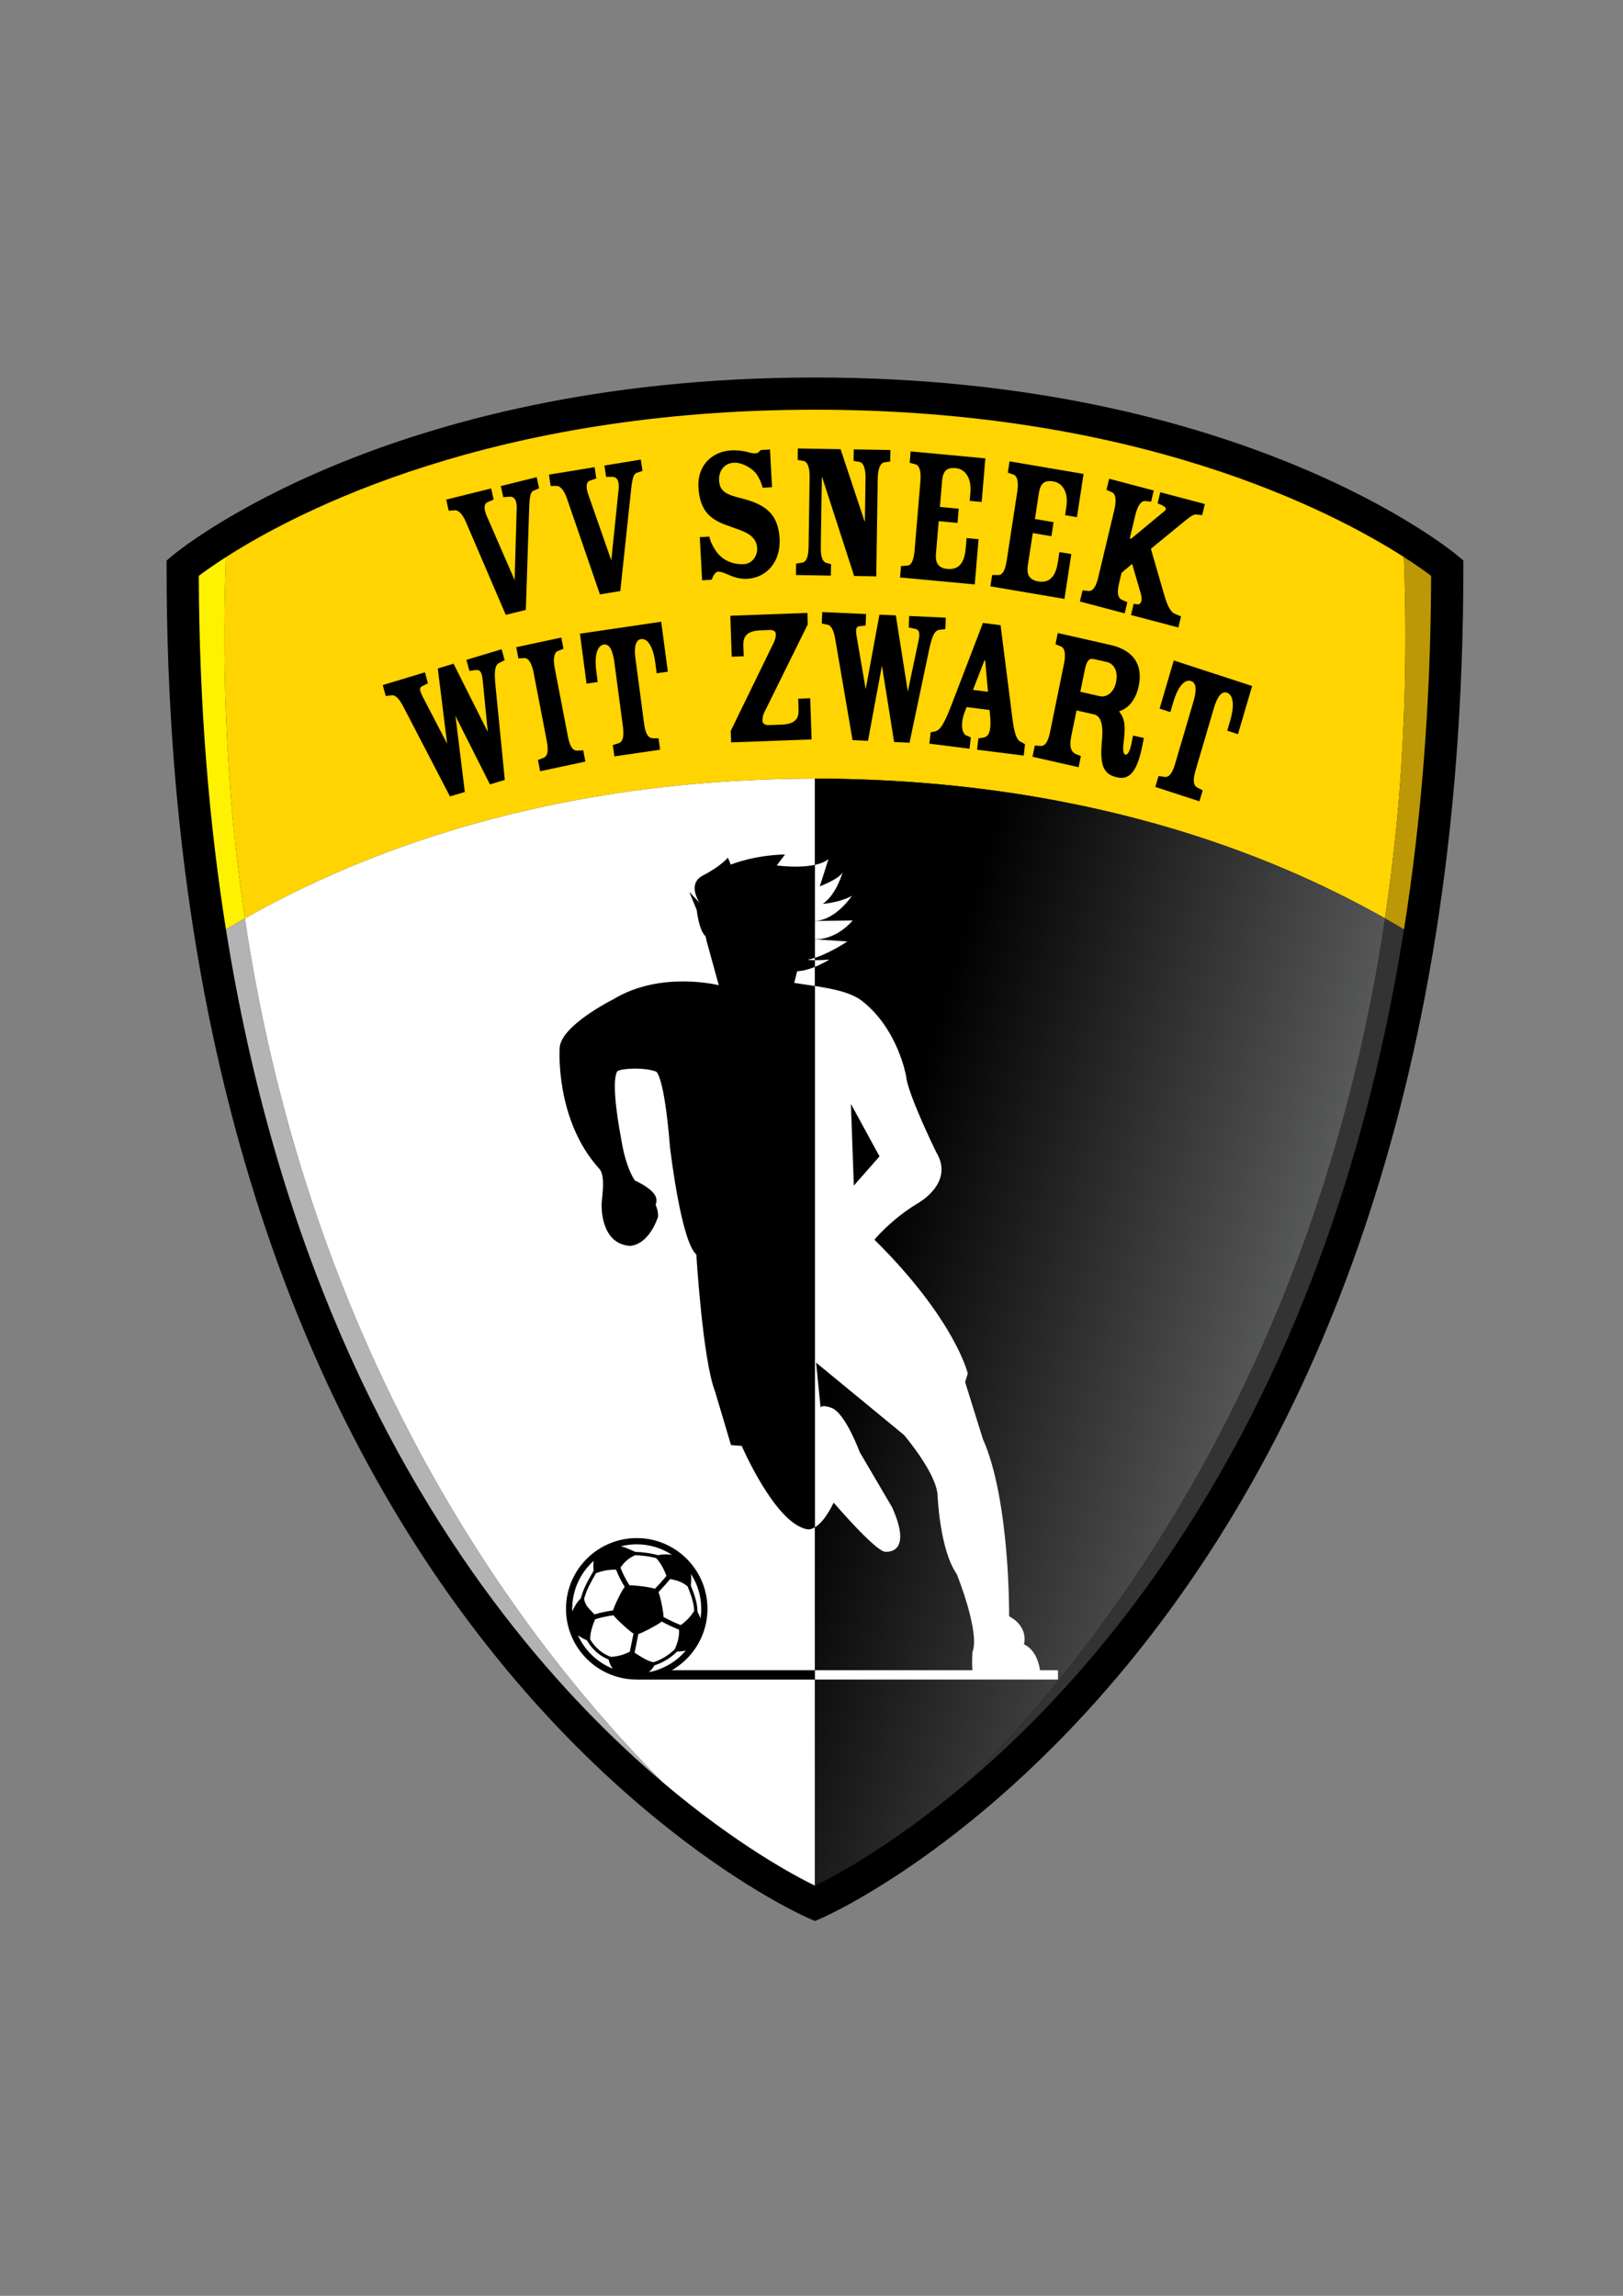 <?xml version="1.0" encoding="iso-8859-1"?>
<!-- Generator: Adobe Illustrator 24.0.1, SVG Export Plug-In . SVG Version: 6.00 Build 0)  -->
<svg version="1.1" id="Calque_1" xmlns="http://www.w3.org/2000/svg" xmlns:xlink="http://www.w3.org/1999/xlink" x="0px" y="0px"
	 viewBox="0 0 595.276 841.89" style="enable-background:new 0 0 595.276 841.89;" xml:space="preserve">
<rect x="0" y="0" width="595.276" height="841.89" fill="#808080" stroke="none"/>
<path d="M63.197,203.792c0.716-0.637,77.887-65.372,235.714-65.356c157.827-0.016,234.998,64.72,235.714,65.356l2.095,1.77v2.742
	c0.03,196.121-58.429,320.05-117.216,394.72c-58.776,74.691-117.633,100.133-118.258,100.405l-2.336,1.006l-2.336-1.006
	c-0.625-0.272-59.481-25.714-118.257-100.405c-58.787-74.67-117.246-198.599-117.217-394.72v-2.742L63.197,203.792z"/>
<path style="fill:#B3B3B3;" d="M89.84,336.771c-2.36,1.329-4.544,2.597-6.534,3.772c-0.151,0.093-0.283,0.181-0.428,0.272
	c18.505,116.45,60.12,197.029,102.04,251.462c20.077,26.058,40.252,46.116,58.034,61.203
	c-48.288-48.531-126.298-148.976-152.06-309.708C90.52,341.462,90.189,339.107,89.84,336.771z"/>
<path style="fill:#333333;" d="M412.902,592.277c41.921-54.434,83.535-135.013,102.041-251.462
	c-0.145-0.091-0.277-0.179-0.429-0.272c-1.989-1.175-4.173-2.443-6.533-3.772c-0.35,2.336-0.68,4.691-1.053,7.001
	c-25.763,160.736-103.775,261.18-152.063,309.71C372.646,638.396,392.824,618.337,412.902,592.277z"/>
<path style="fill:#FFD400;" d="M507.982,336.772c2.218-14.849,4.029-30.163,5.291-46.031c0.497-6.31,0.906-12.711,1.24-19.18
	c1.118-21.526,1.305-43.944,0.41-67.279c-26.707-17.118-97.931-54.026-216.013-54.037c-118.083,0.011-189.306,36.919-216.014,54.037
	c-0.894,23.334-0.707,45.752,0.411,67.279c0.334,6.469,0.743,12.87,1.241,19.18c1.261,15.869,3.072,31.183,5.29,46.031
	c0,0,0.002,0,0.002-0.001c0,0,0,0,0,0.001c33.387-18.819,102.313-51.099,209.07-51.244c106.757,0.145,175.684,32.424,209.071,51.244
	c0-0.001,0-0.001,0-0.001C507.982,336.772,507.982,336.772,507.982,336.772z"/>
<path style="fill:#FFF200;" d="M83.307,271.561c-1.118-21.526-1.304-43.944-0.411-67.279c-4.694,3.009-8.024,5.412-9.98,6.889
	c0.147,47.496,3.755,90.586,9.962,129.643c0.145-0.091,0.276-0.178,0.428-0.272c0.457-0.27,0.926-0.545,1.403-0.825
	c0.613-0.359,1.243-0.725,1.888-1.097c1.04-0.601,2.119-1.217,3.241-1.849c-2.218-14.849-4.028-30.163-5.29-46.031
	C84.05,284.431,83.641,278.03,83.307,271.561z"/>
<path style="fill:#BD9806;" d="M514.943,340.815c6.207-39.058,9.814-82.147,9.961-129.644c-1.955-1.477-5.285-3.88-9.981-6.889
	c0.895,23.334,0.708,45.752-0.41,67.279c-0.334,6.469-0.743,12.87-1.24,19.18c-1.262,15.869-3.073,31.183-5.291,46.031
	c1.383,0.778,2.697,1.532,3.954,2.262c0.471,0.274,0.936,0.544,1.389,0.809c0.401,0.236,0.803,0.471,1.189,0.7
	C514.666,340.637,514.798,340.724,514.943,340.815z"/>
<path style="fill:#FFFFFF;" d="M298.91,285.528c-106.757,0.145-175.684,32.424-209.07,51.244c0.349,2.335,0.68,4.69,1.053,7.001
	c25.762,160.732,103.772,261.176,152.06,309.708c27.342,23.199,49.021,34.638,55.958,38.01L298.91,285.528L298.91,285.528z"/>
<linearGradient id="SVGID_1_" gradientUnits="userSpaceOnUse" x1="-4.267" y1="844.651" x2="-1.291" y2="844.651" gradientTransform="matrix(-106.674 -30.698 -30.698 106.674 26103.088 -89659.477)">
	<stop  offset="0" style="stop-color:#BCBEC0"/>
	<stop  offset="1" style="stop-color:#000000"/>
</linearGradient>
<path style="fill:url(#SVGID_1_);" d="M298.911,285.528V691.49c6.936-3.372,28.614-14.81,55.955-38.007
	c48.288-48.53,126.301-148.975,152.063-309.71c0.373-2.311,0.703-4.665,1.053-7.001
	C474.594,317.953,405.667,285.673,298.911,285.528z"/>
<path d="M183.096,243.098l1.988-0.982l-1.099-4.037l-12.917,3.892l1.098,4.037l2.182-0.273c2.028-0.307,2.5,1.162,2.779,4.6
	l1.79,18.082l-12.559-25.028l-5.787,1.746l3.438,27.622l-8.567-16.499c-1.498-2.845-1.893-4.026-0.539-4.666l2.056-1.001
	l-1.098-4.037l-15.474,4.662l1.1,4.037l2.18-0.274c1.471-0.213,2.905,1.578,4.097,3.821l17.275,33.26l5.447-1.642l-3.428-27.853
	l12.643,25.074l5.452-1.64l-3.372-34.079C181.279,246.863,181.288,243.947,183.096,243.098z"/>
<path d="M211.649,275.261c-1.784,0.006-2.736-1.973-3.374-5.293l-4.813-24.984c-0.65-3.395-0.234-5.665,1.084-6.247l2.125-0.827
	l-0.793-4.117l-16.534,3.526l0.795,4.119l2.265-0.107c1.425-0.005,2.652,1.915,3.306,5.307l4.812,24.987
	c0.639,3.32,0.493,5.531-1.085,6.245l-2.127,0.828l0.794,4.116l16.602-3.542l-0.793-4.115L211.649,275.261z"/>
<path d="M235.091,234.364c2.98-0.439,4.648,4.148,5.221,8.457l0.544,4.085l4.089-0.6l-2.433-18.315l-29.807,4.385l2.433,18.313
	l4.089-0.6l-0.543-4.089c-0.573-4.305-0.162-9.196,2.821-9.636c2.634-0.388,3.481,3.874,3.849,6.65l3.103,23.349
	c0.446,3.356,0.17,5.553-1.514,6.171l-2.171,0.692l0.555,4.158l16.775-2.465l-0.552-4.161l-2.199-0.046
	c-1.851-0.103-2.686-2.135-3.132-5.492l-3.1-23.352C232.749,239.098,232.457,234.749,235.091,234.364z"/>
<path d="M292.761,256.217l0.137,4.051c0.117,3.534-1.507,5.288-6.401,5.469l-4.616,0.166c-1.118,0.042-2.187-0.508-2.222-1.464
	c-0.036-1.107,0.204-2.366,0.663-3.195l15.945-32.281l-0.139-4.2l-28.257,1.042l0.5,15.02l4.404-0.163l-0.134-3.976
	c-0.118-3.605,1.574-5.363,6.469-5.542l3.29-0.122c1.187-0.046,2.118,0.508,2.149,1.467c0.028,0.882-0.146,1.922-0.737,3.122
	l-15.799,32.428l0.14,4.194l29.516-1.084l-0.501-15.094L292.761,256.217z"/>
<path d="M344.537,230.966l2.185-0.271l0.171-4.194l-13.428-0.607l-0.167,4.193l2.149,0.466c2.017,0.386,2.025,1.937,1.256,5.292
	l-3.74,17.75l-4.391-27.924l-6.015-0.272l-5.042,27.349l-3.164-18.503c-0.569-3.196-0.587-4.454,0.888-4.607l2.255-0.265l0.17-4.196
	l-16.082-0.729l-0.171,4.196l2.15,0.464c1.46,0.29,2.283,2.465,2.741,4.99l6.39,37.308l5.663,0.255l5.12-27.566l4.46,28l5.662,0.257
	l7.044-33.45C341.684,233.935,342.568,231.171,344.537,230.966z"/>
<path d="M371.363,263.731l-4.377-34.47l-6.465-0.819l-11.546,30.076c-2.81,7.285-4.243,9.331-6.046,9.697l-1.588,0.318l-0.477,4.168
	l14.733,1.869l0.478-4.169l-1.75-0.743c-1.46-0.78-2.144-4.052-0.608-8.239l0.808-2.124l8.408,1.063l0.235,2.259
	c0.476,5.699-0.574,7.496-2.447,7.852l-1.868,0.284l-0.478,4.169l17.099,2.165l0.478-4.167l-1.855-1.051
	C372.968,271.281,372.028,269.009,371.363,263.731z M356.867,252.988l4.2-10.821l0.277,0.034l1.016,11.482L356.867,252.988z"/>
<path d="M414.907,273.043c-0.327,1.585-1.083,3.9-2.109,3.668c-1.095-0.247-0.974-2.254-0.479-6.437
	c0.466-4.039,0.136-6.979-1.821-9.304l0.028-0.141c2.909-0.928,5.963-3.628,7.145-9.388c1.515-7.419-1.654-12.958-10.413-14.939
	l-19.291-4.362l-0.841,4.105l2.113,0.855c1.315,0.599,1.708,2.875,1.018,6.259l-5.085,24.921c-0.681,3.314-1.65,5.277-3.368,5.267
	l-2.263-0.138l-0.84,4.108l16.905,3.82l0.834-4.103l-1.526-0.572c-2.406-0.846-2.689-3.322-2.012-6.633l1.94-9.508l6.435,1.452
	c3.145,0.712,3.31,5.497,2.872,9.769c-0.836,9.002,0.59,12.19,5.519,13.303c4.034,0.915,7.162-1.09,9.208-11.103l0.674-3.315
	l-3.965-0.895L414.907,273.043z M409.324,250.23c-0.796,3.891-3.646,5.582-5.902,5.073l-7.186-1.624l1.676-8.212
	c0.708-3.456,1.77-4.122,3.21-3.796l4.857,1.096C408.239,243.281,410.254,245.694,409.324,250.23z"/>
<path d="M430.508,242.196l-5.195,17.663l3.947,1.284l1.156-3.94c1.221-4.152,3.571-8.399,6.444-7.461
	c2.54,0.828,1.589,5.069,0.805,7.743L431.033,280c-0.947,3.238-2.086,5.103-3.855,4.911l-2.245-0.345l-1.18,4.012l16.177,5.27
	l1.18-4.009l-1.969-1.03c-1.638-0.917-1.566-3.13-0.618-6.369l6.626-22.52c0.787-2.673,2.276-6.738,4.816-5.911
	c2.873,0.938,2.53,5.837,1.311,9.99l-1.159,3.939l3.94,1.286l5.196-17.662L430.508,242.196z"/>
<path d="M194.011,188.694c0.151-5.108,0.203-8.075,1.637-8.732l2.1-0.9l-0.916-4.086l-13.145,3.265l0.916,4.087l2.263-0.182
	c1.833-0.155,2.833,1.415,2.637,4.718l-0.749,25.844l-10.23-23.496c-1.234-2.946-1.01-4.517,0.439-5.104l2.098-0.9l-0.915-4.088
	l-16.484,4.097l0.917,4.086l2.262-0.184c1.406-0.122,2.899,1.703,3.921,4.023l14.745,34.333l7.357-1.828L194.011,188.694z"/>
<path d="M204.231,178.206c1.417-0.007,2.766,1.932,3.619,4.327l12.187,35.438l7.47-1.225l3.707-34.763
	c0.526-5.079,0.795-8.036,2.272-8.574l2.16-0.728l-0.613-4.15l-13.349,2.189l0.614,4.149l2.266,0.001
	c1.841-0.002,2.722,1.643,2.288,4.921l-2.64,25.711l-8.48-24.262c-1.015-3.038-0.678-4.587,0.811-5.052l2.159-0.729l-0.614-4.149
	l-16.739,2.746l0.613,4.149H204.231z"/>
<path d="M274.106,212.258c7.125-0.424,12.274-6.342,11.831-14.654c-0.478-8.825-4.745-12.557-14.052-14.877
	c-5.398-1.302-7.986-2.477-8.144-6.676c-0.153-2.868,1.492-6.14,5.406-6.374c3.007-0.179,6.559,2.044,7.911,3.664
	c1.123,1.334,2.071,3.342,2.679,5.519l3.427-0.205l-0.749-13.827l-3.422,0.205c-0.462,0.543-0.989,1.163-1.829,1.213
	c-1.047,0.065-2.115-0.243-3.254-0.54c-1.353-0.366-3.681-0.669-5.846-0.54c-6.918,0.415-12.319,5.605-11.898,13.403
	c0.396,7.356,3.134,11.327,9.576,13.746l5.575,2.029c2.363,0.891,6.163,2.435,6.385,6.63c0.161,2.942-1.865,5.721-4.796,5.895
	c-4.754,0.282-8.379-1.938-10.284-4.775c-1.219-1.772-2.003-3.347-2.46-5.314l-3.495,0.208l0.851,15.816l3.495-0.209
	c0.557-1.362,1.249-2.876,2.365-2.945c1.12-0.064,2.413,0.521,4.063,1.236C269.021,211.602,271.449,212.416,274.106,212.258z"/>
<path d="M304.802,206.882l-1.536-0.394c-1.743-0.471-2.272-2.545-2.221-5.931l0.383-25.489l0.142,0.004l11.708,36.148l8.113,0.135
	l0.541-35.945c0.052-3.461,0.922-5.585,2.4-5.854l2.173-0.33l0.062-4.202l-13.436-0.222l-0.061,4.198l2.232,0.404
	c1.396,0.319,2.201,2.468,2.15,5.931l-0.24,15.988l-0.067-0.005l-8.84-26.595l-15.675-0.262l-0.065,4.198l2.233,0.404
	c1.395,0.317,2.204,2.468,2.15,5.933l-0.38,25.484c-0.052,3.389-0.646,5.516-2.327,5.856l-2.246,0.33l-0.066,4.201l12.809,0.213
	L304.802,206.882z"/>
<path d="M358.912,197.73l-4.393-0.412l-0.3,3.596c-0.385,4.552-1.884,8.181-6.765,7.727c-3.555-0.333-4.42-2.558-4.176-5.49
	l1.015-12.035l6.9,0.643l0.439-5.209l-6.901-0.643l0.804-9.54c0.285-3.378,1.474-5.039,5.033-4.708
	c3.274,0.306,5.823,3.428,5.357,8.93l-0.26,3.084l4.395,0.409l1.346-15.997l-27.397-2.553l-0.353,4.179l2.199,0.575
	c1.373,0.423,2.029,2.632,1.738,6.08l-2.134,25.388c-0.286,3.376-1.028,5.525-2.725,5.661l-2.26,0.161l-0.357,4.181l27.398,2.557
	L358.912,197.73z"/>
<path d="M392.93,203.182l-4.355-0.74l-0.544,3.565c-0.692,4.509-2.437,8.018-7.274,7.198c-3.521-0.598-4.237-2.883-3.792-5.792
	l1.83-11.93l6.843,1.162l0.787-5.165l-6.841-1.16l1.448-9.458c0.517-3.346,1.817-4.916,5.347-4.318
	c3.247,0.553,5.573,3.859,4.736,9.315l-0.464,3.055l4.349,0.74l2.429-15.858l-27.153-4.613l-0.635,4.149l2.156,0.737
	c1.338,0.527,1.842,2.778,1.319,6.194l-3.857,25.169c-0.512,3.345-1.397,5.434-3.103,5.443l-2.269-0.01l-0.633,4.147l27.158,4.609
	L392.93,203.182z"/>
<path d="M396.081,220.578l16.431,4.338l0.966-4.073l-2.084-0.934c-1.609-0.804-1.666-3.021-0.875-6.306l0.85-3.574l3.871-3.23
	l3.06,10.456c0.36,1.232,0.508,2.412,0.342,3.126c-0.189,0.786-0.728,1.249-1.307,1.249l-1.546-0.179l-0.972,4.072l17.377,4.59
	l0.97-4.075l-2.355-1.002c-1.699-0.751-2.886-3.646-3.868-7.098l-4.823-16.69l11.21-9.191c2.516-2.071,4.299-3.5,5.281-3.393
	l2.326,0.234l0.969-4.07l-16.358-4.322l-0.969,4.073l1.509,0.626c0.85,0.376,1.631,1.039,1.528,1.467
	c-0.088,0.357-0.478,0.786-0.818,0.999l-11.328,9.39c-0.29,0.304-0.782,0.554-1.123,0.462l2.065-8.645
	c0.797-3.356,2.106-5.215,3.53-5.141l2.26,0.217l0.97-4.076l-16.357-4.317l-0.973,4.071l2.084,0.931
	c1.292,0.645,1.613,2.931,0.813,6.29l-5.89,24.722c-0.785,3.289-1.823,5.217-3.536,5.145l-2.26-0.217L396.081,220.578z"/>
<path d="M291.3,360.432l1.085-4.297c2.145-0.035,4.49-0.75,6.525-1.581v-2.452c-1.063-0.013-2.031-0.06-2.84-0.135
	c0.925-0.166,1.881-0.438,2.84-0.752v-6.756l-0.138-0.009l0.138-0.003v-6.707l-0.423,0.007c0.143,0,0.283-0.011,0.423-0.02v-20.59
	c-6.168,1.364-14.013,0.207-14.013,0.207l3.035-3.995c-11.452,0.213-19.92,3.71-19.92,3.71l-1.036-2.568
	c0,0-2.538,3.138-9.195,6.563c-4.741,2.438-2.795,7.332-1.28,9.952l-3.693-3.958l2.747,6.706c0,0,0.737,7.325,3.238,9.614
	c0.108,0.541,0.227,1.092,0.355,1.656l4.488,16.265c0,0-21.292-5.424-38.646,5.135c0,0-19.516,9.703-19.721,17.977
	c0,0-1.773,26.253,14.558,44.227c2.692,2.967,0.479,12.558,0.856,13.7c0,0-0.442,13.695,10.279,14.55c0,0,6.512,0.289,10.351-10.554
	c0,0,0.349-1.781-0.861-4.569c0.539-1.19,0.749-3.186-1.957-5.42c-2.233-1.846-4.521-2.949-5.635-3.428
	c-1.78-2.662-3.788-7.372-5.104-15.693c0,0-3.934-19.891-1.401-24.253c0.666-1.14,9.944-1.715,14.269-0.001
	c0,0,2.937,0.859,5.111,27.682c0,0,3.986,34.523,9.66,39.377c0,0,2.311,38.521,6.858,50.221l5.868,19.686l3.919,0.291
	c0,0,12.171,28.247,23.813,30.528c0,0,1.163,0.448,3.057-0.694V361.582C296.399,361.191,293.835,360.828,291.3,360.432z"/>
<path d="M246.408,612.479c7.306-4.192,12.388-11.835,13.008-20.693c0.042-0.602,0.063-1.214,0.065-1.824
	c-0.004-13.69-10.659-24.933-24.122-25.877c-0.604-0.042-1.215-0.062-1.829-0.061c-13.686,0.002-24.929,10.653-25.873,24.104
	c-0.043,0.605-0.062,1.215-0.063,1.83c-0.001,13.697,10.653,24.944,24.11,25.886c0.603,0.042,1.212,0.062,1.823,0.063
	c0.003,0,0.006,0,0.01,0l65.372-0.001v-3.427L246.408,612.479z"/>
<path style="fill:#FFFFFF;" d="M299.567,344.431c7.938-0.24,13.163-6.9,13.163-6.9l-13.163,0.197l-0.657,0.011v6.707
	L299.567,344.431z"/>
<path style="fill:#FFFFFF;" d="M299.565,337.67c7.427-0.773,12.904-9.198,12.904-9.198c-3.094,1.847-7.669,2.663-10.722,3.016
	c5.256-3.64,7.37-11.861,7.37-11.861c-0.562,1.936-5.22,4.111-8.44,5.408l3.181-9.976c-1.153,0.892-2.65,1.511-4.294,1.929
	c-0.214,0.055-0.436,0.099-0.655,0.147v20.59C299.132,337.71,299.35,337.69,299.565,337.67z"/>
<path style="fill:#FFFFFF;" d="M388.04,612.479h-6.583c-0.397-2.692-1.686-7.504-5.897-9.505c0,0,1.966-6.279-5.439-10.271
	c0,0,0.398-42.519-9.641-65.059l-6.5-20.831l0.977-3.14c0,0-4.567-19.688-34.232-49.078c0,0,5.768-7.135,15.54-13.126
	c0,0,14.036-7.419,7.186-18.834c0,0-10.417-21.115-11.107-27.965c0,0-2.913-17.264-16.174-27.612
	c-3.829-2.989-9.98-4.325-16.603-5.377c-0.216-0.034-0.438-0.066-0.655-0.1v198.466c0.212-0.127,0.428-0.269,0.657-0.438
	c1.683-1.25,3.827-3.723,6.203-8.568c0,0,14.684,17.118,18.664,17.974c0,0,10.806,1.717,2.776-16.262l-11.892-20.259
	c0,0-5.35-14.558-10.452-16.266c-2.842-0.951-3.693-0.578-3.897-0.063l-1.404-13.997l-0.248-2.486l0.248,0.204l31.982,26.328
	c0,0,11.746,13.698,12.321,21.973c0,0,0.706,19.977,7.07,29.102c0,0,8.633,21.405,5.717,28.538c0,0-0.247,3.883,0.007,6.654
	l-57.753-0.002v3.427l89.129-0.002V612.479z M312.092,404.8l10.495,19.261l-9.428,10.703L312.092,404.8z"/>
<path style="fill:#FFFFFF;" d="M299.568,354.279v-0.001c2.646-1.151,4.617-2.409,4.617-2.409c-1.632,0.168-3.201,0.235-4.618,0.238
	c-0.225,0.001-0.44-0.003-0.657-0.005v2.452C299.133,354.463,299.354,354.371,299.568,354.279z"/>
<path style="fill:#FFFFFF;" d="M299.566,351.007c5.65-1.982,11.216-5.771,11.216-5.771l-11.217-0.733l-0.655-0.044v6.756
	C299.13,351.143,299.348,351.084,299.566,351.007z"/>
<path style="fill-rule:evenodd;clip-rule:evenodd;fill:#FFFFFF;" d="M253.439,577.203c0.155,1.488,0.07,2.909-0.053,4.254
	c1.318,3.291,2.43,6.494,2.434,9.564c0.435,0.819,0.797,1.634,1.1,2.503c0.178-1.165,0.273-2.354,0.27-3.567
	C257.191,585.262,255.809,580.891,253.439,577.203"/>
<path style="fill-rule:evenodd;clip-rule:evenodd;fill:#FFFFFF;" d="M248.339,605.637c-2.319,2.313-5.31,4.134-8.305,5.055
	c-0.685,1.153-1.3,1.896-2.074,2.503c5.393-1.025,10.139-3.886,13.568-7.902C250.442,605.517,249.375,605.635,248.339,605.637"/>
<path style="fill-rule:evenodd;clip-rule:evenodd;fill:#FFFFFF;" d="M223.191,608.544c-3.263-1.271-6.01-3.702-7.97-7.061
	c-1.083-0.428-2.171-1.043-3.245-1.808c2.507,5.541,7.077,9.942,12.725,12.225C224.034,610.9,223.456,609.743,223.191,608.544"/>
<path style="fill-rule:evenodd;clip-rule:evenodd;fill:#FFFFFF;" d="M231.867,568.583c0.374,0.168,0.756,0.335,1.144,0.501
	c3.051,0.114,5.751,0.499,8.339,1.201c1.486-0.324,3.24-0.374,5.07-0.141c-3.711-2.417-8.137-3.834-12.891-3.835
	c-1.998,0.001-3.937,0.256-5.792,0.725C229.221,567.401,230.515,567.975,231.867,568.583"/>
<path style="fill:#FFFFFF;" d="M218.036,592.013c2.509-0.806,5.295-1.258,6.817-1.46c0.355-1.183,1.222-3.134,2.124-4.945
	c0.506-1.01,1.017-1.957,1.452-2.665c0.215-0.355,0.415-0.647,0.598-0.873l0.124-0.131c-1.238-1.954-2.396-4.251-3.185-6.321
	c-2.193-0.116-4.548,0.273-7.343,1.251l-0.352,0.616v0.002c-1.638,2.855-3.146,5.5-4.028,8.789c0.266,2.103,1.53,3.404,2.916,4.802
	l-0.001,0.004C217.465,591.392,217.752,591.701,218.036,592.013z"/>
<path style="fill:#FFFFFF;" d="M232.611,581.415c1.414,0.099,3.142,0.303,4.642,0.543c1.238,0.207,2.272,0.409,2.96,0.649
	c1.381-1.441,2.974-3.167,4.23-4.736c-0.915-2.362-2.041-4.694-3.817-6.522c-1.943-0.499-3.965-0.821-6.181-0.977
	c-0.482-0.034-0.976-0.058-1.477-0.076c-2.225,0.96-3.981,2.446-5.388,4.57c0.787,2.098,2.027,4.538,3.3,6.487
	C231.36,581.345,231.947,581.368,232.611,581.415z"/>
<path style="fill:#FFFFFF;" d="M242.667,594.625l-0.229,0.214c-0.909,0.67-2.641,1.667-4.367,2.571
	c-1.528,0.789-2.994,1.487-3.933,1.801l-1.388,6.829c2.146,1.388,4.542,3.06,6.89,3.518c2.818-0.862,5.661-2.596,7.854-4.785
	c0.9-1.921,1.426-3.859,1.552-5.651c0.037-0.52,0.031-1.023,0.001-1.516C247.107,596.844,245.025,595.874,242.667,594.625z"/>
<path style="fill:#FFFFFF;" d="M230.97,598.035c-1.152-0.924-2.605-2.225-3.81-3.391c-0.604-0.584-1.144-1.13-1.553-1.589
	c-0.249-0.289-0.44-0.509-0.589-0.725c-1.54,0.209-4.364,0.677-6.732,1.477c-0.814,1.866-1.622,4.131-1.792,6.559
	c-0.02,0.277-0.026,0.556-0.029,0.835c1.864,3.043,4.411,5.216,7.404,6.317l0.165,0.062c2.832-0.146,5.053-0.942,6.961-1.872
	l1.355-6.661C231.969,598.815,231.523,598.475,230.97,598.035z"/>
<path style="fill:#FFFFFF;" d="M245.787,579.049c-1.297,1.605-2.887,3.335-4.274,4.775c0.168,0.396,0.33,0.906,0.502,1.521
	c0.351,1.262,0.707,2.904,0.965,4.407c0.224,1.292,0.371,2.429,0.381,3.223c2.354,1.25,4.411,2.214,6.314,2.963
	c2.242-1.635,3.738-3.234,4.925-5.246c-0.072-2.778-1.13-5.806-2.399-8.949C250.145,580.022,247.97,579.432,245.787,579.049z"/>
<path style="fill-rule:evenodd;clip-rule:evenodd;fill:#FFFFFF;" d="M213.057,586.021c0.926-3.478,2.499-6.23,4.164-9.134
	l0.514-0.908c-0.141-1.083-0.145-2.247-0.008-3.595c-4.813,4.329-7.845,10.604-7.848,17.575c0,0.312,0.013,0.619,0.025,0.932
	C210.991,588.51,211.551,587.739,213.057,586.021"/>
</svg>
